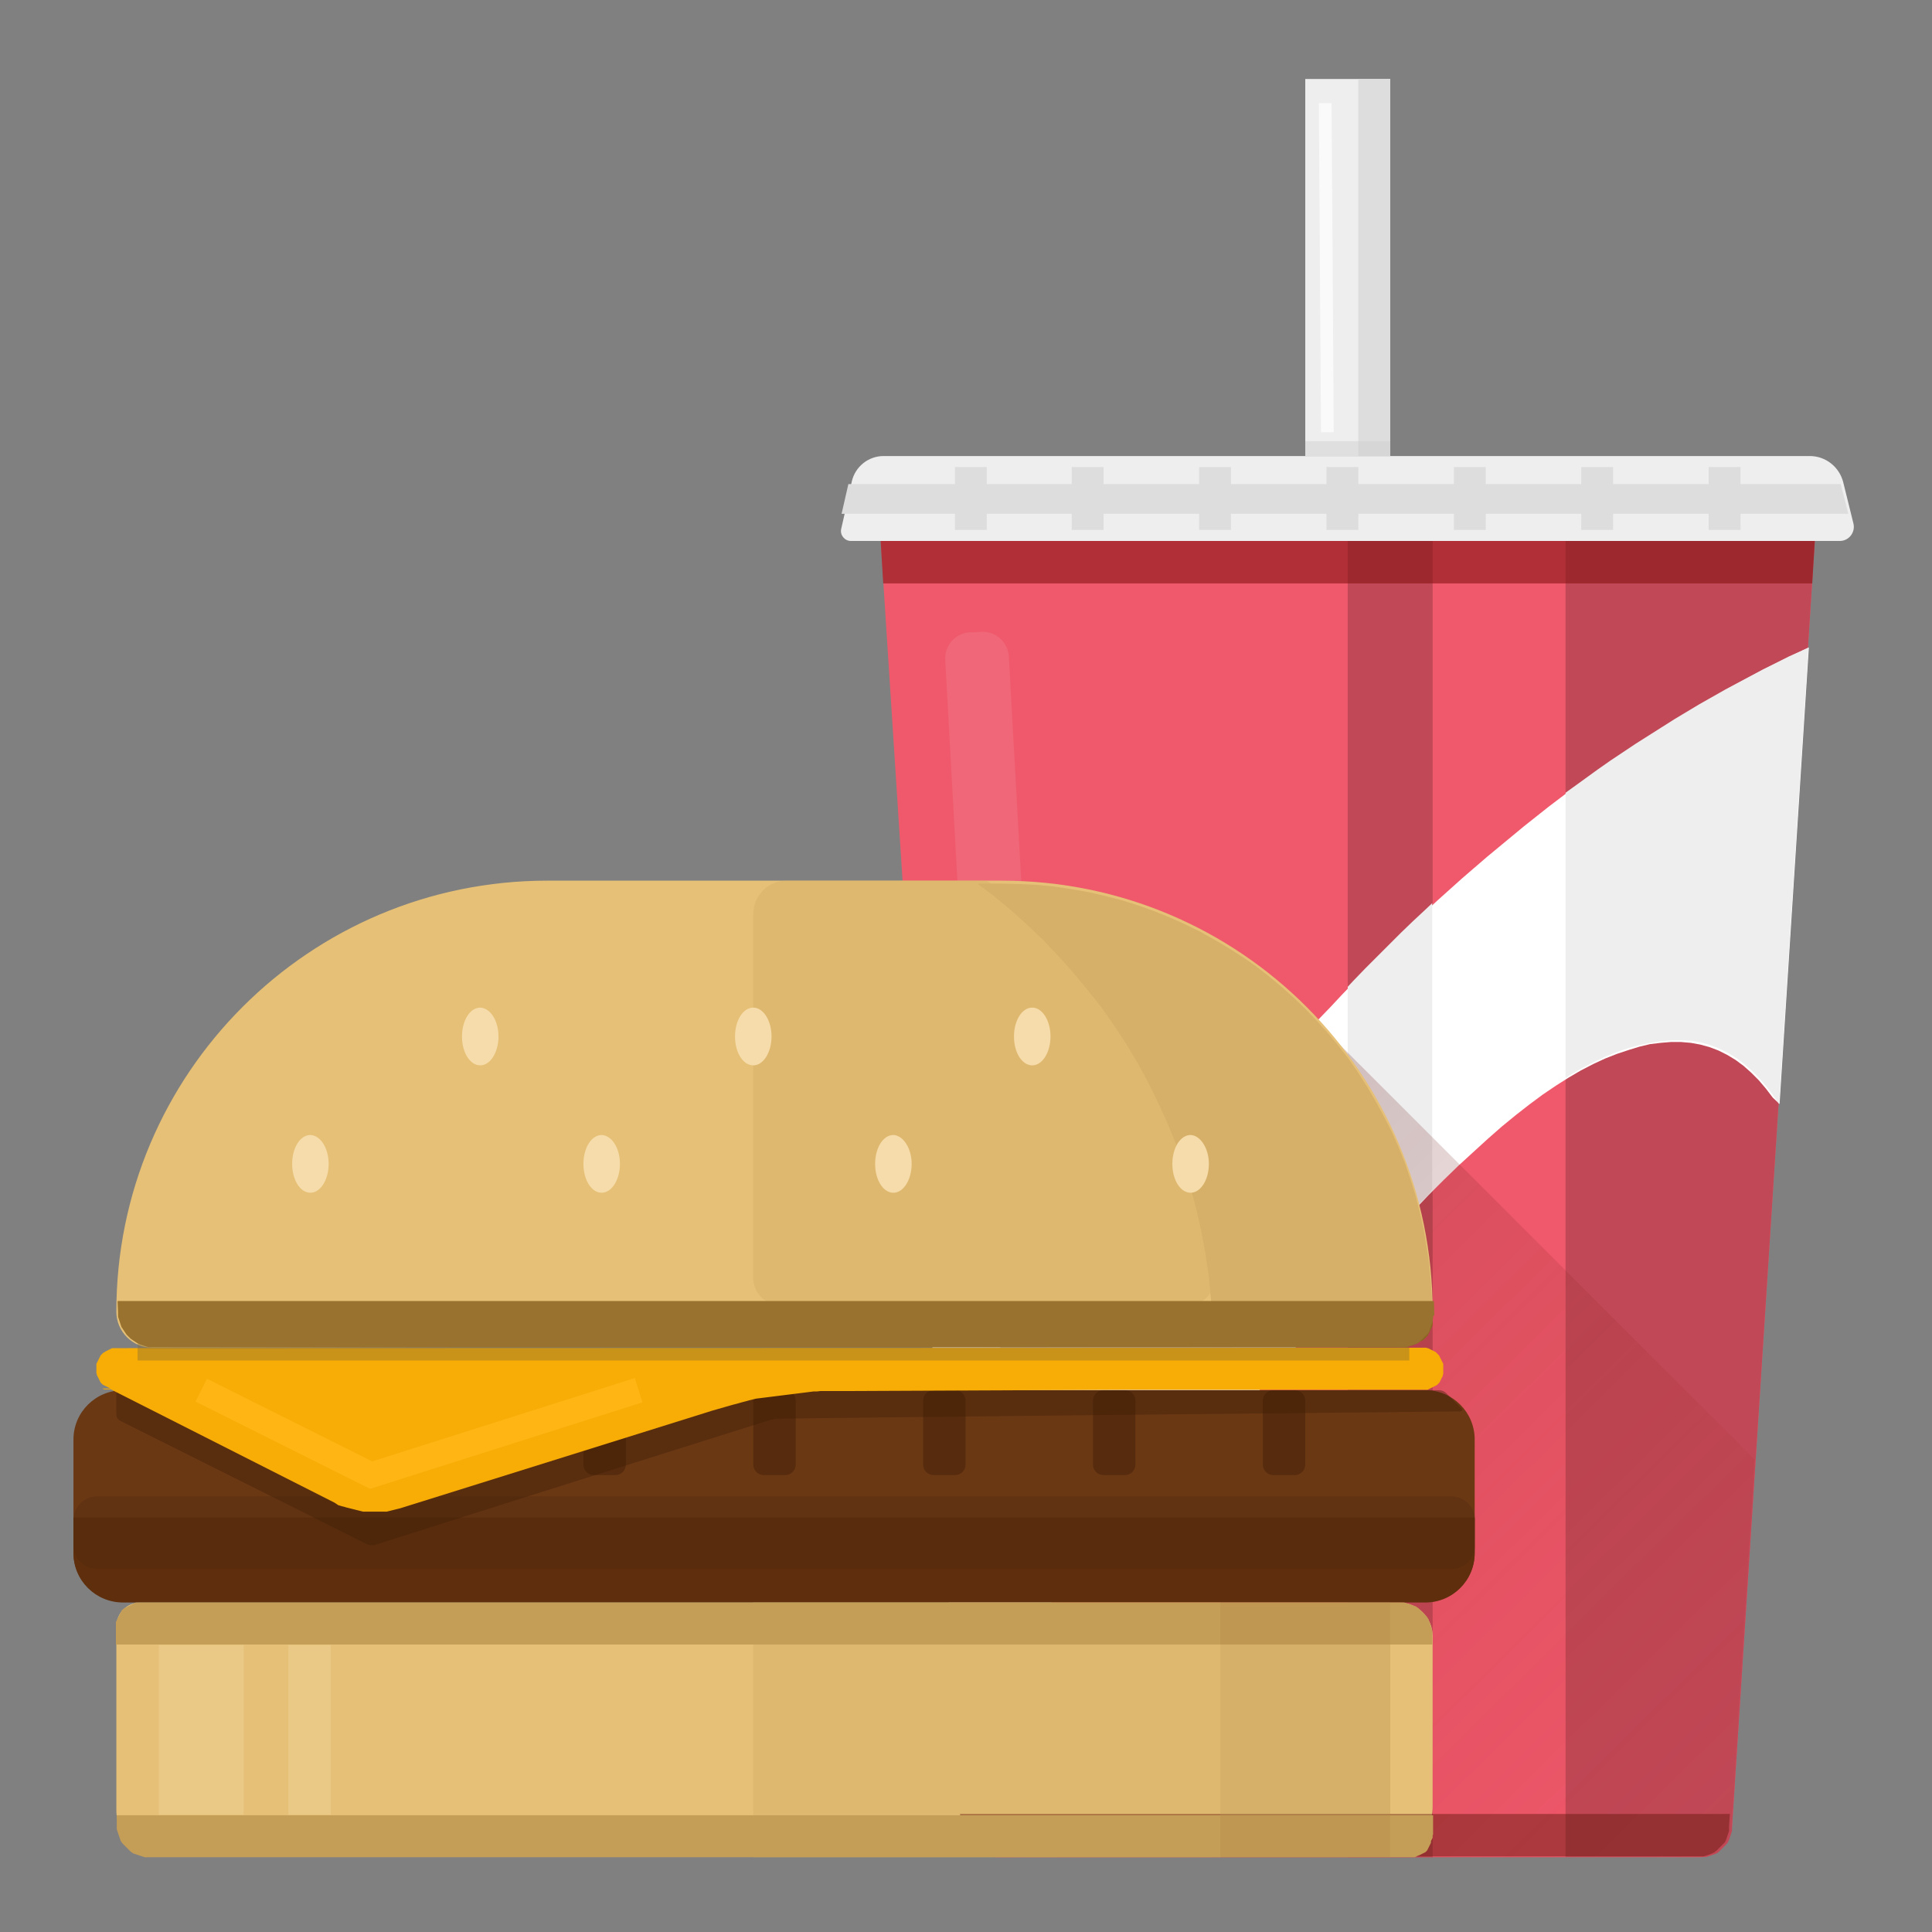 <svg width="455" height="455" viewBox="0 0 455 455" fill="none" xmlns="http://www.w3.org/2000/svg">
<rect x="0" y="0" width="455" height="455" fill="#808080" stroke="none"/>
<path d="M427.4 127.4C417 288.9 410.5 389.9 407.9 430.3C407.6 434.3 404.3 437.4 400.3 437.4C365.7 437.4 269.5 437.4 235 437.4C230.7 437.4 227.2 434.1 226.9 429.9C224.3 389.6 217.8 288.7 207.4 127.4H427.4Z" fill="#EF596B"/>
<path d="M337.4 127.4V437.4H317.4V127.4H427.4L407.9 430.3V430.6V430.9V431.2L407.8 431.5L407.7 431.8L407.6 432.1L407.5 432.4L407.4 432.7L407.3 433L407.2 433.3L407.1 433.5L407 433.7L406.9 433.9L406.8 434.1L406.6 434.3L406.4 434.5L406.2 434.7L406 434.9L405.8 435.1L405.6 435.3L405.4 435.5L405.2 435.7L405 435.9L404.8 436.1L404.6 436.3L404.4 436.4L404.2 436.5L404 436.6L403.7 436.7L403.4 436.8L403.1 436.9L402.8 437L402.5 437.1L402.2 437.2L401.9 437.3H401.6H401.3H401H400.7H400.4H368.7V127.3H337.4V127.4Z" fill="#C14856"/>
<path d="M417.5 258.5L415.9 256.4L414.2 254.4L412.4 252.6L410.6 251L408.7 249.6L406.7 248.4L404.7 247.4L402.6 246.6L400.4 246L398.2 245.6L395.9 245.4H393.5L391.1 245.6L388.6 245.9L386.1 246.5L383.5 247.3L380.8 248.2L378 249.3L375.2 250.6L372.3 252.1L369.4 253.8L366.4 255.7L363.3 257.8L360.2 260.1L357 262.6L353.7 265.3L350.4 268.2L347 271.3L343.5 274.5L340 277.9L336.4 281.5L332.8 285.3L329.1 289.3L325.3 293.5L321.4 297.9L317.5 302.5L313.5 307.3L309.5 312.1L305.6 316.8L301.8 321.3L298.1 325.7L294.4 329.9L290.8 334L287.3 338L283.9 341.8L280.6 345.5L277.3 349L274.1 352.4L271 355.6L268 358.7L265.1 361.6L262.2 364.4L259.4 367.1L256.7 369.6L254.1 372L251.5 374.2L249 376.3L246.6 378.2L244.3 380L242.1 381.6L239.9 383.1L237.8 384.4L235.8 385.6L233.9 386.7L232 387.6L230.2 388.4L228.5 389L226.9 389.5L225.4 389.8L224.3 389.9L216 261.9L217.6 262.8L220.3 264.3L223 265.6L225.7 266.8L228.4 267.9L231.1 268.8L233.8 269.6L236.5 270.3L239.2 270.9L241.9 271.3L244.6 271.6L247.3 271.8H250L252.7 271.7L255.4 271.5L258.1 271.2L260.8 270.7L263.5 270.1L266.2 269.4L268.9 268.5L271.6 267.5L274.3 266.4L277 265.2L279.8 263.8L282.5 262.3L285.3 260.7L288.1 258.9L290.9 257L293.7 255L296.5 252.8L299.3 250.5L302.1 248.1L304.9 245.6L307.7 242.9L310.5 240.1L313.3 237.2L316.1 234.2L318.9 231.3L321.7 228.4L324.5 225.6L327.3 222.8L330.1 220L332.9 217.3L335.8 214.6L338.6 212L341.5 209.4L344.4 206.8L347.3 204.3L350.2 201.8L353.1 199.4L356 197L358.9 194.6L361.8 192.3L364.7 190L367.6 187.8L370.5 185.6L373.4 183.5L376.3 181.4L379.3 179.3L382.3 177.3L385.3 175.3L388.3 173.4L391.3 171.5L394.3 169.6L397.3 167.8L400.3 166L403.3 164.3L406.3 162.6L409.3 160.9L412.3 159.3L415.3 157.7L418.4 156.2L421.4 154.7L424.5 153.2L426 152.5L419.1 260L417.5 258.5Z" fill="white"/>
<path d="M426.2 107.4C430 107.4 433.2 110 434.1 113.6C434.8 116.4 435.7 120.1 436.5 123.3C437 125.4 435.4 127.4 433.3 127.4C386.1 127.4 247.8 127.4 200.4 127.4C198.9 127.4 197.8 126 198.1 124.6C198.9 121.2 200 116.2 200.6 113.4C201.4 109.9 204.5 107.4 208.1 107.4C253.1 107.4 381.3 107.4 426.2 107.4Z" fill="#EEEEEE"/>
<path d="M336.6 281.1L332.9 284.9L329.2 288.9L325.4 293.1L321.5 297.5L317.6 302.1L317.4 302.4V232.4L318.7 231L321.5 228.1L324.3 225.3L327.1 222.5L329.9 219.7L332.7 217L335.6 214.3L337.3 212.7V280.1L336.6 281.1ZM417.6 258L416 255.9L414.3 253.9L412.5 252.1L410.7 250.5L408.8 249.1L406.8 247.9L404.8 246.9L402.7 246.1L400.6 245.5L398.4 245.1L396 245H393.6L391.2 245.2L388.7 245.6L386.2 246.1L383.6 246.8L380.9 247.7L378.2 248.8L375.4 250.1L372.5 251.6L369.6 253.3L368.7 253.9V186.7L370.5 185.4L373.4 183.3L376.3 181.2L379.3 179.1L382.3 177.1L385.3 175.1L388.3 173.2L391.3 171.3L394.3 169.4L397.3 167.6L400.3 165.8L403.3 164.1L406.3 162.4L409.3 160.8L412.3 159.2L415.3 157.6L418.3 156.1L421.3 154.6L424.4 153.2L425.9 152.5L419 260L417.6 258Z" fill="#EEEEEE"/>
<path d="M307.4 18.6H327.4V107.4H307.4V18.6Z" fill="#EEEEEE"/>
<path d="M231.1 148.8C234.5 148.6 237.4 151.2 237.6 154.6C240.6 208.8 249.2 365.1 252.2 419.3C252.4 422.7 249.8 425.6 246.4 425.8C244.6 425.9 245.4 425.8 243.7 425.9C240.3 426.1 237.4 423.5 237.2 420.1C234.2 365.9 225.6 209.6 222.6 155.4C222.4 152 225 149.1 228.4 148.9C230.2 148.9 229.3 148.9 231.1 148.8Z" fill="#EEEEEE" fill-opacity="0.1"/>
<path d="M407.5 430.6V430.9V431.2L407.4 431.5L407.3 431.8L407.2 432.1L407.1 432.4L407 432.7L406.9 433L406.8 433.3L406.7 433.6L406.6 433.8L406.5 434L406.4 434.2L406.2 434.4L406 434.6L405.8 434.8L405.6 435L405.4 435.2L405.2 435.4L405 435.6L404.8 435.8L404.6 436L404.4 436.2L404.2 436.4L404 436.6L403.8 436.8L403.6 436.9L403.4 437L403.2 437.1L402.9 437.2L402.6 437.3L402.3 437.4L402 437.5L401.7 437.6L401.4 437.7H401.1H400.8H400.5H400.2H399.9L234.9 437.4H234.6H234.3H234H233.7L233.4 437.3L233.1 437.2L232.8 437.1L232.5 437L232.2 436.9L231.9 436.8L231.6 436.7L231.3 436.6L231 436.5L230.7 436.4L230.5 436.2L230.3 436L230.1 435.8L229.9 435.6L229.7 435.4L229.5 435.2L229.3 435L229.1 434.8L228.9 434.6L228.7 434.4L228.5 434.2L228.3 434L228.1 433.8L228 433.5L227.9 433.2L227.8 432.9L227.7 432.6L227.6 432.3L227.5 432L227.4 431.7L227.3 431.4L227.2 431.1L227.1 430.8V430.5V430.2V429.9L220.6 332.3L311.2 241.7L413.2 343.7L407.5 430.6Z" fill="url(#paint0_linear)"/>
<path d="M335.7 327.4C342.1 327.4 347.3 332.6 347.3 339C347.3 346.7 347.3 358 347.3 365.7C347.3 372.1 342.1 377.3 335.7 377.3C272 377.3 92.7 377.3 29 377.3C22.6 377.3 17.3 372.1 17.3 365.7C17.3 358 17.3 346.7 17.3 339C17.3 332.6 22.5 327.4 29 327.4C92.7 327.4 272.1 327.4 335.7 327.4Z" fill="#6B3814"/>
<path d="M329.5 377.4C333.9 377.4 337.4 381 337.4 385.3C337.4 395.7 337.4 415.9 337.4 425.5C337.4 432 332.1 437.3 325.6 437.3C266 437.3 98.3 437.3 38.5 437.3C32.4 437.3 27.4 432.3 27.4 426.3C27.4 416.5 27.4 393.8 27.4 383C27.4 379.9 29.9 377.4 33 377.4C93.9 377.4 269 377.4 329.5 377.4Z" fill="#E5C076"/>
<path d="M337.4 308.9C337.4 252.8 292 207.4 235.9 207.4C194.2 207.4 170.6 207.4 128.9 207.4C72.9 207.4 27.4 252.8 27.4 308.9C27.4 310.6 27.4 288.6 27.4 308.9C27.4 313.6 31.2 317.4 35.9 317.4C96.2 317.3 269.1 316.8 329.6 316.7C333.9 316.6 337.4 313.2 337.4 308.9C337.4 310.4 337.4 288.6 337.4 308.9Z" fill="#E5C076"/>
<path d="M335.7 377.4C342.1 377.4 347.3 372.2 347.3 365.8C347.3 364.7 347.3 361.9 347.3 357.4H17.3C17.3 361.9 17.3 364.6 17.3 365.8C17.3 372.2 22.5 377.4 29 377.4C92.7 377.4 272.1 377.4 335.7 377.4Z" fill="#5F2F0D"/>
<path d="M341.8 352.4C344.9 352.4 347.4 354.9 347.4 358C347.4 360.3 347.4 361.6 347.4 363.9C347.4 367 344.9 369.5 341.8 369.5C276.9 369.5 87.8 369.5 22.9 369.5C19.8 369.5 17.3 367 17.3 363.9C17.3 361.6 17.3 360.3 17.3 358C17.3 354.9 19.8 352.4 22.9 352.4C87.8 352.4 276.9 352.4 341.8 352.4Z" fill="#42210A" fill-opacity="0.22"/>
<path d="M338.9 327.4C339.6 327.4 340.2 327.7 340.6 328.1C341.5 329 343.3 330.8 344.2 331.7C344.5 332 344.3 332.4 343.9 332.4C311.6 332.7 215.7 333.7 183.4 334.1C182.7 334.1 182.1 334.2 181.4 334.4C162.6 340.3 107.2 357.8 88.4 363.8C87.8 364 87.1 363.9 86.5 363.7C74.7 357.8 40.1 340.5 28.3 334.6C27.7 334.3 27.4 333.7 27.4 333.1C27.4 332 27.4 329.6 27.4 328.4C27.4 327.8 27.8 327.4 28.4 327.4C90.7 327.4 276.6 327.4 338.9 327.4Z" fill="#422109" fill-opacity="0.43"/>
<path d="M304.9 327.4C306.3 327.4 307.4 328.5 307.4 329.9C307.4 333.4 307.4 341.4 307.4 344.9C307.4 346.3 306.3 347.4 304.9 347.4C303.4 347.4 301.4 347.4 299.9 347.4C298.5 347.4 297.4 346.3 297.4 344.9C297.4 341.4 297.4 333.4 297.4 329.9C297.4 328.5 298.5 327.4 299.9 327.4C301.4 327.4 303.4 327.4 304.9 327.4Z" fill="#3B1A04" fill-opacity="0.41"/>
<path d="M264.9 327.4C266.3 327.4 267.4 328.5 267.4 329.9C267.4 333.4 267.4 341.4 267.4 344.9C267.4 346.3 266.3 347.4 264.9 347.4C263.4 347.4 261.4 347.4 259.9 347.4C258.5 347.4 257.4 346.3 257.4 344.9C257.4 341.4 257.4 333.4 257.4 329.9C257.4 328.5 258.5 327.4 259.9 327.4C261.4 327.4 263.4 327.4 264.9 327.4Z" fill="#3B1A04" fill-opacity="0.41"/>
<path d="M224.9 327.4C226.3 327.4 227.4 328.5 227.4 329.9C227.4 333.4 227.4 341.4 227.4 344.9C227.4 346.3 226.3 347.4 224.9 347.4C223.4 347.4 221.4 347.4 219.9 347.4C218.5 347.4 217.4 346.3 217.4 344.9C217.4 341.4 217.4 333.4 217.4 329.9C217.4 328.5 218.5 327.4 219.9 327.4C221.4 327.4 223.4 327.4 224.9 327.4Z" fill="#3B1A04" fill-opacity="0.41"/>
<path d="M184.9 327.4C186.3 327.4 187.4 328.5 187.4 329.9C187.4 333.4 187.4 341.4 187.4 344.9C187.4 346.3 186.3 347.4 184.9 347.4C183.4 347.4 181.4 347.4 179.9 347.4C178.5 347.4 177.4 346.3 177.4 344.9C177.4 341.4 177.4 333.4 177.4 329.9C177.4 328.5 178.5 327.4 179.9 327.4C181.4 327.4 183.4 327.4 184.9 327.4Z" fill="#3B1A04" fill-opacity="0.41"/>
<path d="M144.9 327.4C146.3 327.4 147.4 328.5 147.4 329.9C147.4 333.4 147.4 341.4 147.4 344.9C147.4 346.3 146.3 347.4 144.9 347.4C143.4 347.4 141.4 347.4 139.9 347.4C138.5 347.4 137.4 346.3 137.4 344.9C137.4 341.4 137.4 333.4 137.4 329.9C137.4 328.5 138.5 327.4 139.9 327.4C141.4 327.4 143.4 327.4 144.9 327.4Z" fill="#3B1A04" fill-opacity="0.41"/>
<path d="M335.3 317.4H335.5H335.7H335.9L336.1 317.5H336.3L336.5 317.6L336.7 317.7L336.9 317.8L337.1 317.9L337.3 318L337.5 318.1L337.7 318.2L337.9 318.3L338.1 318.4L338.2 318.5L338.3 318.6L338.4 318.7L338.5 318.8L338.6 318.9L338.7 319L338.8 319.1L338.9 319.2L339 319.4L339.1 319.6L339.2 319.8L339.3 320L339.4 320.2L339.5 320.4L339.6 320.6L339.7 320.8L339.8 321L339.9 321.2V321.4V321.6V321.8V322V322.2V322.4V322.6V322.8V323V323.2V323.4V323.6L339.8 323.8V324L339.7 324.2L339.6 324.4L339.5 324.6L339.4 324.8L339.3 325L339.2 325.2L339.1 325.4L339 325.6L338.9 325.7L338.8 325.8L338.7 325.9L338.6 326L338.5 326.1L338.4 326.2L338.2 326.3L338 326.4L337.8 326.5L337.6 326.6L337.4 326.7L337.2 326.8L337 326.9L336.8 327L336.6 327.1L336.4 327.2L336.2 327.3H336H335.8H335.6H335.4H335.2H335H334.8H264.3L198.8 327.6H198H197.2H196.4H195.6H194.8H194H193.2L192.4 327.7H191.6L190.8 327.8L190 327.9L189.2 328L188.4 328.1L187.6 328.2L186.8 328.3L186 328.4L185.2 328.5L184.4 328.6L183.6 328.7L182.8 328.8L182 328.9L181.2 329L180.4 329.1L179.6 329.2L178.8 329.3L178 329.4L177.2 329.6L176.4 329.8L175.7 330L174.9 330.2L174.2 330.4L173.5 330.6L172.7 330.8L172 331L171.3 331.2L170.6 331.4L169.9 331.6L169.2 331.8L168.5 332L167.8 332.2L94.3 355.2L93.9 355.3L93.5 355.4L93.1 355.5L92.7 355.6L92.3 355.7L91.9 355.8L91.5 355.9L91.1 356H90.7H90.3H89.9H89.5H89.1H88.7H88.3H87.9H87.5H87.1H86.7H86.3H85.9H85.5L85.1 355.9L84.7 355.8L84.3 355.7L83.9 355.6L83.5 355.5L83.1 355.4L82.7 355.3L82.3 355.2L81.9 355.1L81.5 355L81.2 354.9L80.8 354.8L80.4 354.7L80.1 354.6L79.7 354.5L79.4 354.3L79.1 354.1L78.8 353.9L26.1 327.2H25.9H25.7H25.5H25.3H25.1H24.9H24.7H24.5L24.3 327.1L24.1 327H26L25.8 326.9L25.6 326.8L25.4 326.7L25.2 326.6L25 326.5L24.8 326.4L24.6 326.3L24.4 326.2L24.2 326.1L24.1 326L24 325.9L23.9 325.8L23.8 325.7L23.7 325.6L23.6 325.4L23.5 325.2L23.4 325L23.3 324.8L23.2 324.6L23.1 324.4L23 324.2L22.9 324L22.8 323.8V323.6L22.7 323.4V323.2V323V322.8V322.6V322.4V322.2V322V321.8V321.6V321.4V321.2L22.8 321L22.9 320.8L23 320.6L23.1 320.4L23.2 320.2L23.3 320L23.4 319.8L23.5 319.6L23.6 319.4L23.7 319.2L23.8 319.1L23.9 319L24 318.9L24.1 318.8L24.2 318.7L24.3 318.6L24.5 318.5L24.7 318.4L24.8 318.3L25 318.2L25.2 318.1L25.4 318L25.6 317.9L25.8 317.8L26 317.7L26.2 317.6L26.4 317.5H26.6H26.8H27H27.2H27.4H27.6H27.8L334.8 317.4H335H335.3Z" fill="#F7AC06"/>
<path d="M287.4 377.4V437.4H177.4V377.4H287.4Z" fill="#D7B169" fill-opacity="0.45"/>
<path d="M407.2 430.6V430.9V431.2L407.1 431.5L407 431.8L406.9 432.1L406.8 432.4L406.7 432.7L406.6 433L406.5 433.3L406.4 433.5L406.3 433.7L406.2 433.9L406 434.1L405.8 434.3L405.6 434.5L405.4 434.7L405.2 434.9L405 435.1L404.8 435.3L404.6 435.5L404.4 435.7L404.2 435.9L404 436L403.8 436.2L403.6 436.3L403.4 436.4L403.2 436.5L403 436.6L402.7 436.7L402.4 436.8L402.1 436.9L401.8 437L401.5 437.1L401.2 437.2H400.9H400.6H400.3H400H399.7H234.3H234H233.7H233.4H233.1L232.8 437.1L232.5 437L232.2 436.9L231.9 436.8L231.6 436.7L231.3 436.6L231 436.5L230.7 436.4L230.4 436.3L230.1 436.2L229.9 436L229.7 435.8L229.5 435.6L229.3 435.4L229.1 435.2L228.9 435L228.7 434.8L228.5 434.6L228.3 434.4L228.1 434.2L227.9 434L227.7 433.8L227.5 433.6L227.3 433.3L227.2 433L227.1 432.7L227 432.4L226.9 432.1L226.8 431.8L226.7 431.5L226.6 431.2L226.5 430.9L226.4 430.6L226.3 430.3V430V429.7L226.1 427.2H407.4L407.2 430.1V430.6Z" fill="#64180D" fill-opacity="0.47"/>
<path d="M330.1 377.4H330.4H330.7L331 377.5L331.3 377.6L331.6 377.7L331.9 377.8L332.2 377.9L332.5 378L332.8 378.1L333.1 378.2L333.4 378.3L333.7 378.5L334 378.7L334.2 378.9L334.4 379.1L334.6 379.3L334.8 379.5L335 379.7L335.2 379.9L335.4 380.1L335.6 380.3L335.8 380.5L336 380.7L336.2 381L336.4 381.3L336.5 381.6L336.6 381.9L336.7 382.2L336.8 382.5L336.9 382.8L337 383.1L337.1 383.4L337.2 383.7L337.3 384V384.3V384.6V384.9V385.2V387.3H27.3V383V382.8V382.6V382.4V382.2V382L27.4 381.8L27.5 381.6L27.6 381.4L27.7 381.2L27.8 381L27.9 380.8L28 380.6L28.1 380.4L28.2 380.2L28.3 380L28.4 379.8L28.5 379.6L28.6 379.4L28.7 379.2L29 379L29.2 378.8L29.4 378.7L29.6 378.6L29.8 378.5L30 378.4L30.2 378.3L30.4 378.2L30.6 378.1L30.8 378L31 377.9L31.2 377.8L31.4 377.7L31.6 377.6L31.8 377.5L32 377.4H32.2H32.4H32.6H32.8H33H329.4H329.7H330.1Z" fill="#C49D57"/>
<path d="M337.4 432.2V432.4V432.6V432.8L337.3 433L337.2 433.2L337.1 433.4L337 433.6V434L336.9 434.2L336.8 434.4L336.7 434.6L336.6 434.8L336.5 435L336.4 435.2L336.3 435.4L336.2 435.6L336.1 435.8L335.9 436L335.7 436.2L335.5 436.3L335.3 436.4L335.1 436.5L334.9 436.6L334.7 436.7L334.5 436.8L334.3 436.9L334.1 437H334L333.8 437.1L333.6 437.2L333.4 437.3L333.2 437.4H333H332.8H332.6H332.4H332.2H332H35.3H35H34.7H34.4H34.1L33.8 437.3L33.5 437.2L33.2 437.1L32.9 437L32.6 436.9L32.3 436.8L32 436.7L31.7 436.6L31.4 436.5L31.1 436.3L30.8 436.1L30.6 435.9L30.4 435.7L30.2 435.5L30 435.3L29.8 435.1L29.6 434.9L29.4 434.7L29.2 434.5L29 434.3L28.8 434.1L28.6 433.8L28.4 433.5L28.3 433.2L28.2 432.9L28.1 432.6L28 432.3L27.9 432L27.8 431.7L27.7 431.4L27.6 431.1L27.5 430.8V430.5V430.2V429.9V429.6V427.5H337.5V431.9V432.1L337.4 432.2Z" fill="#C49D57"/>
<path d="M327.4 377.4V437.4H287.4V377.4H327.4Z" fill="#B18B48" fill-opacity="0.3"/>
<path d="M331.9 317.4H75.1H32.4" stroke="#886D34" stroke-opacity="0.41" stroke-width="6"/>
<path d="M57.4 387.4V427.4H37.4V387.4H57.4Z" fill="#FCE5BE" fill-opacity="0.22"/>
<path d="M77.9 387.4V427.4H67.9V387.4H77.9Z" fill="#FCE5BE" fill-opacity="0.22"/>
<path d="M244.2 208.4L248.3 208.8L252.3 209.4L256.3 210.1L260.2 211L264.1 212L267.9 213.2L271.6 214.5L275.3 216L278.9 217.6L282.4 219.3L285.8 221.2L289.2 223.2L292.5 225.3L295.7 227.5L298.8 229.9L301.8 232.4L304.7 235L307.5 237.7L310.2 240.5L312.8 243.4L315.3 246.4L317.7 249.5L319.9 252.7L322 256L324 259.4L325.9 262.9L327.7 266.4L329.3 270L330.8 273.7L332.1 277.5L333.3 281.3L334.3 285.2L335.2 289.1L335.9 293.1L336.5 297.1L336.9 301.2L337.2 305.3L337.3 309.5V309.8V310.1V310.4V310.7L337.2 311L337.1 311.3L337 311.6V312L336.9 312.3L336.8 312.6L336.7 312.9L336.6 313.2L336.5 313.5L336.4 313.8L336.2 314L336 314.2L335.8 314.4L335.6 314.6L335.4 314.8L335.2 315L335 315.2L334.8 315.4L334.6 315.6L334.4 315.8L334.2 316L334 316.2L333.7 316.3L333.4 316.4L333.1 316.5L332.8 316.6L332.5 316.7L332.2 316.8L331.9 316.9L331.6 317L331.3 317.1H331H330.7H330.4H330.1H329.8L285.6 317.2L285.5 311.8L285.2 306.2L284.7 300.7L283.9 295.3L282.9 289.9L281.7 284.6L280.3 279.4L278.7 274.3L276.9 269.3L274.9 264.4L272.7 259.6L270.4 254.9L267.9 250.3L265.2 245.8L262.3 241.4L259.3 237.1L256 233L252.7 229L249.2 225.1L245.6 221.3L241.8 217.7L237.9 214.2L233.9 210.9L230.2 208.1H235.9L240.1 208.2L244.2 208.4Z" fill="#C49B57" fill-opacity="0.45"/>
<path d="M117.4 244.1C117.4 247.8 115.5 250.9 113.1 250.9C110.7 250.9 108.8 247.9 108.8 244.1C108.8 240.3 110.7 237.3 113.1 237.3C115.5 237.4 117.4 240.4 117.4 244.1Z" fill="#F6DCAA"/>
<path d="M77.4 274.1C77.4 277.8 75.5 280.9 73.1 280.9C70.7 280.9 68.8 277.9 68.8 274.1C68.8 270.3 70.7 267.3 73.1 267.3C75.5 267.4 77.4 270.4 77.4 274.1Z" fill="#F6DCAA"/>
<path d="M146 274.1C146 277.8 144.1 280.9 141.7 280.9C139.3 280.9 137.4 277.9 137.4 274.1C137.4 270.3 139.3 267.3 141.7 267.3C144.1 267.4 146 270.4 146 274.1Z" fill="#F6DCAA"/>
<path d="M177.4 301C177.4 304.5 180.3 307.4 183.8 307.4C204.5 307.4 259.4 307.4 279.8 307.4C283.7 307.4 286.7 303.8 285.9 299.9C283.5 288 279.1 273.8 272.5 257.4C264.8 238.1 251.5 221.5 232.4 207.4C207.2 207.4 191.5 207.4 185.2 207.4C180.9 207.4 177.4 210.9 177.4 215.2C177.4 233.6 177.4 282.3 177.4 301Z" fill="#D7B169" fill-opacity="0.45"/>
<path d="M181.7 244.1C181.7 247.8 179.8 250.9 177.4 250.9C175 250.9 173.1 247.9 173.1 244.1C173.1 240.3 175 237.3 177.4 237.3C179.8 237.3 181.7 240.4 181.7 244.1Z" fill="#F6DCAA"/>
<path d="M214.7 274.1C214.7 277.8 212.8 280.9 210.4 280.9C208 280.9 206.1 277.9 206.1 274.1C206.1 270.3 208 267.3 210.4 267.3C212.7 267.4 214.7 270.4 214.7 274.1Z" fill="#F6DCAA"/>
<path d="M247.4 244.1C247.4 247.8 245.5 250.9 243.1 250.9C240.7 250.9 238.8 247.9 238.8 244.1C238.8 240.3 240.7 237.3 243.1 237.3C245.5 237.3 247.4 240.4 247.4 244.1Z" fill="#F6DCAA"/>
<path d="M284.7 274.1C284.7 277.8 282.8 280.9 280.4 280.9C278 280.9 276.1 277.9 276.1 274.1C276.1 270.3 278 267.3 280.4 267.3C282.7 267.4 284.7 270.4 284.7 274.1Z" fill="#F6DCAA"/>
<path d="M150.4 327.4L87.4 347.4L47.4 327.4" stroke="#FFB615" stroke-width="6"/>
<path d="M337.4 311V311.3V311.6V311.8V312L337.3 312.2V312.4L337.2 312.6L337.1 312.8L337 313L336.9 313.2L336.8 313.4L336.7 313.6L336.6 313.8L336.5 314L336.4 314.2L336.3 314.4L336.2 314.6L336 314.8L335.8 315L335.6 315.2L335.4 315.4L335.2 315.6L335 315.7L334.8 315.8L334.6 315.9L334.4 316L334.2 316.1L334 316.2L333.8 316.3L333.6 316.4L333.4 316.5L333.2 316.6L333 316.7L332.8 316.8L332.6 316.9H332.4H332.2H331.9H331.7H331.4L285.8 317L285.7 312.6L285.4 308.1L285.3 307H337.6V307.2L337.4 311Z" fill="#8C6622"/>
<path d="M337.5 309.9V310.2V310.5L337.4 310.8V311.1L337.3 311.4L337.2 311.7L337.1 312L337 312.3L336.9 312.6L336.8 312.9L336.7 313.2L336.6 313.5L336.5 313.8L336.3 314L336.1 314.2L335.9 314.4L335.7 314.6L335.5 314.8L335.3 315L335.1 315.2L334.9 315.4L334.7 315.6L334.5 315.8L334.3 316L334.1 316.2L333.8 316.4L333.5 316.5L333.2 316.6L332.9 316.7L332.6 316.8L332.3 316.9L332 317L331.7 317.1L331.4 317.2L331.1 317.3H330.8H330.5H330.2H329.9H36.3H36H35.6H35.3H35L34.7 317.2L34.4 317.1L34.1 317L33.8 316.9L33.5 316.8L33.2 316.7L32.9 316.6L32.6 316.4L32.3 316.3L32 316.1L31.7 315.9L31.4 315.7L31.1 315.5L30.8 315.3L30.6 315.1L30.4 314.9L30.2 314.7L30 314.5L29.8 314.3L29.6 314L29.4 313.7L29.2 313.4L29 313.1L28.8 312.8L28.6 312.5L28.5 312.2L28.4 311.9L28.3 311.6L28.2 311.3L28.1 311L28 310.7L27.9 310.4L27.8 310V309.7V309.3V309L27.7 306.7V306.4H337.7L337.8 309.8L337.5 309.9Z" fill="#98722E"/>
<path d="M198.2 121L199.8 114H433.5L435.3 121H198.2Z" fill="#DDDDDD"/>
<path d="M319.9 18.6H327.4V107.4H319.9V18.6Z" fill="#DDDDDD"/>
<path d="M208 137.4L207.4 127.4H427.4L426.8 137.4H208Z" fill="#821111" fill-opacity="0.57"/>
<path d="M312.6 101.8L312.1 24.3" stroke="white" stroke-opacity="0.71" stroke-width="3"/>
<path d="M307.4 103.9H327.4V107.4H307.4V103.9Z" fill="#CCCCCC" fill-opacity="0.46"/>
<path d="M224.9 110H232.4V124.8H224.9V110Z" fill="#DDDDDD"/>
<path d="M252.4 110H259.9V124.8H252.4V110V110Z" fill="#DDDDDD"/>
<path d="M282.4 110H289.9V124.8H282.4V110Z" fill="#DDDDDD"/>
<path d="M312.4 110H319.9V124.8H312.4V110Z" fill="#DDDDDD"/>
<path d="M342.4 110H349.9V124.8H342.4V110Z" fill="#DDDDDD"/>
<path d="M372.4 110H379.9V124.8H372.4V110Z" fill="#DDDDDD"/>
<path d="M402.4 110H409.9V124.8H402.4V110Z" fill="#DDDDDD"/>
<defs>
<linearGradient id="paint0_linear" x1="386.584" y1="455.59" x2="243.834" y2="311.16" gradientUnits="userSpaceOnUse">
<stop stop-color="#AD1C1C" stop-opacity="0.01"/>
<stop offset="1" stop-color="#6F2626" stop-opacity="0.24"/>
</linearGradient>
</defs>
</svg>
